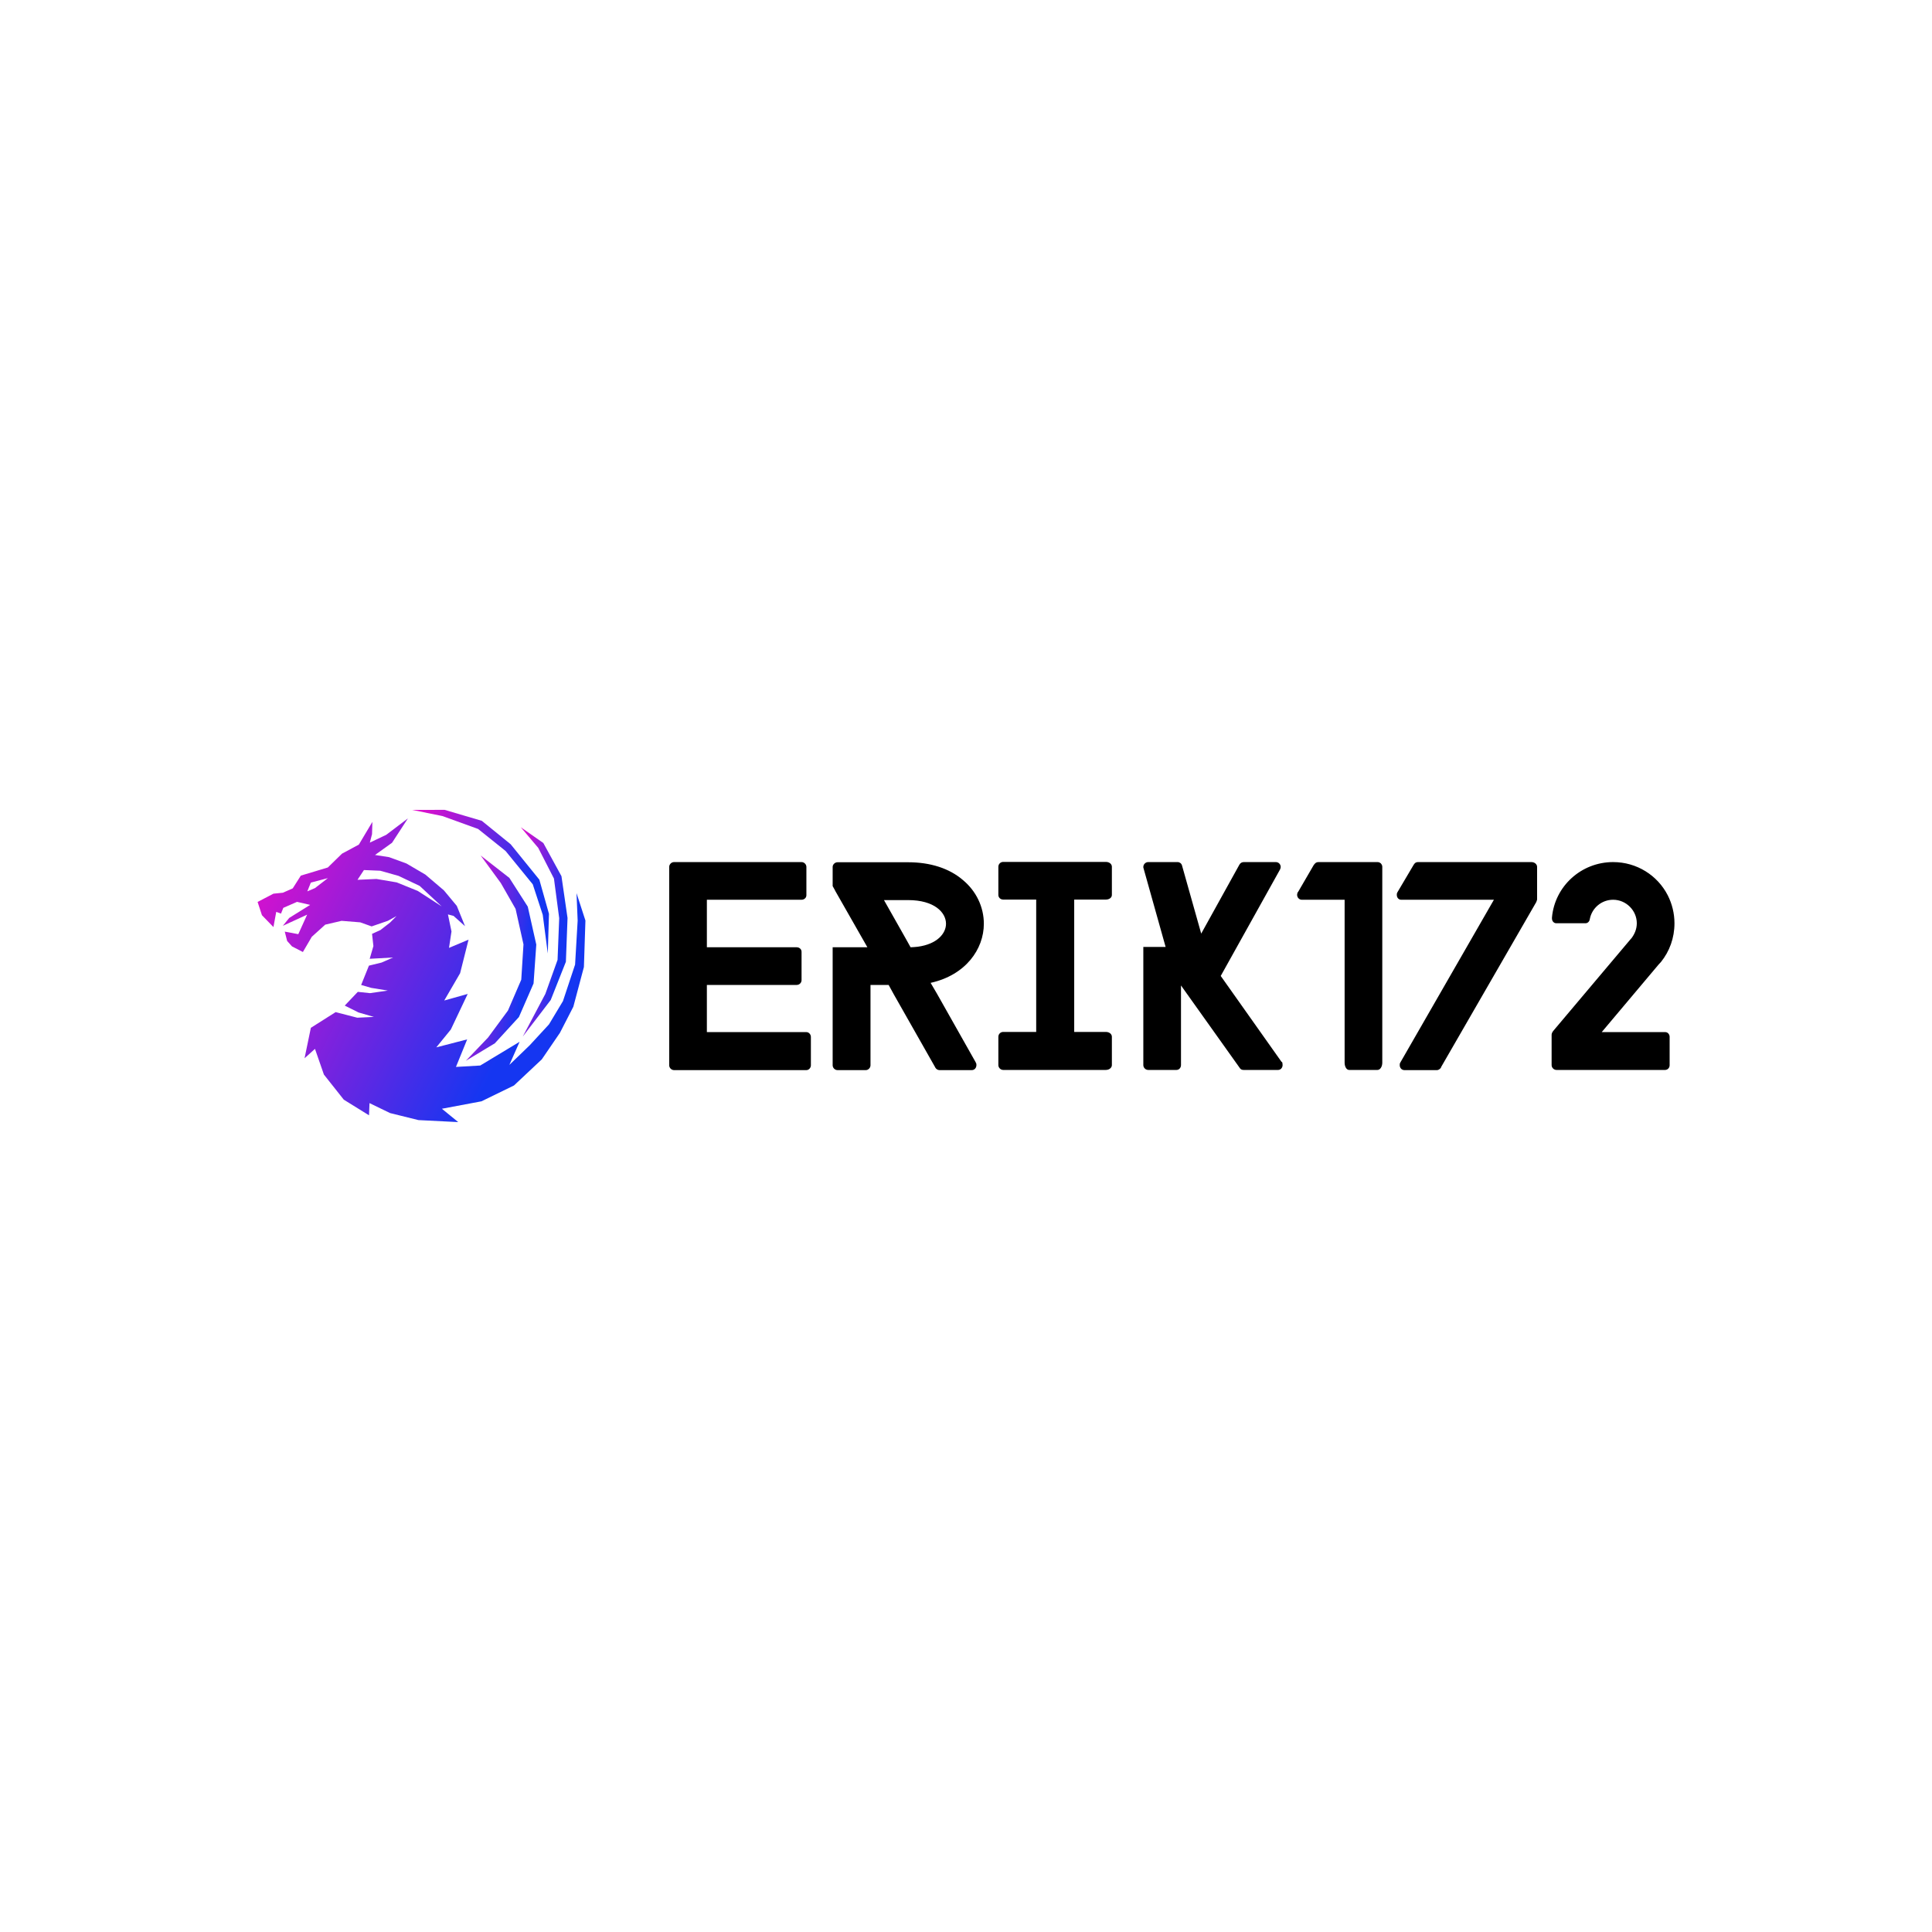 <svg data-v-fde0c5aa="" xmlns="http://www.w3.org/2000/svg" viewBox="0 0 300 300" class="iconLeft"><!----><defs data-v-fde0c5aa=""><!----></defs><rect data-v-fde0c5aa="" fill="transparent" x="0" y="0" width="300px" height="300px" class="logo-background-square"></rect><defs data-v-fde0c5aa=""><!----></defs><g data-v-fde0c5aa="" id="7eb43f12-1c70-403e-99a8-3b3a25939af5" fill="#000000" transform="matrix(2.683,0,0,2.683,101.284,123.722)"><path d="M9.18 15.54C9.18 15.69 9.06 15.82 8.92 15.82L1.26 15.82C1.11 15.82 0.98 15.69 0.98 15.54L0.98 4.06C0.98 3.91 1.11 3.78 1.26 3.78L8.64 3.78C8.79 3.78 8.92 3.91 8.92 4.06L8.92 5.70C8.92 5.85 8.79 5.96 8.64 5.96L3.16 5.96L3.16 8.71L8.36 8.71C8.51 8.71 8.64 8.82 8.64 8.97L8.64 10.61C8.64 10.77 8.51 10.89 8.36 10.89L3.16 10.89L3.16 13.62L8.92 13.62C9.06 13.62 9.18 13.75 9.18 13.90ZM18.72 15.37L16.49 11.42L16.18 10.89L16.11 10.77C18.14 10.32 19.19 8.82 19.19 7.35C19.19 6.38 18.75 5.46 17.98 4.82C17.19 4.14 16.09 3.79 14.81 3.79L10.72 3.79C10.57 3.79 10.44 3.92 10.44 4.06L10.44 5.17L10.58 5.42L10.58 5.43L12.45 8.71L10.44 8.71L10.44 15.54C10.44 15.69 10.57 15.82 10.72 15.82L12.36 15.82C12.50 15.82 12.63 15.69 12.63 15.54L12.63 10.89L13.68 10.89L13.97 11.42L16.37 15.65L16.39 15.69C16.44 15.76 16.52 15.82 16.62 15.82L18.49 15.82C18.65 15.82 18.76 15.69 18.76 15.53C18.76 15.48 18.76 15.44 18.73 15.40ZM14.66 8.19L13.41 5.98L14.81 5.98C16.32 5.98 17.00 6.69 17.00 7.35C17.00 7.91 16.49 8.53 15.36 8.68C15.23 8.69 15.09 8.71 14.95 8.71ZM24.42 5.95L24.42 13.61L26.25 13.61C26.45 13.61 26.60 13.73 26.60 13.89L26.60 15.53C26.60 15.68 26.45 15.81 26.25 15.81L20.31 15.81C20.16 15.81 20.03 15.68 20.03 15.53L20.03 13.89C20.03 13.73 20.16 13.61 20.31 13.61L22.22 13.61L22.22 5.95L20.31 5.95C20.16 5.95 20.03 5.84 20.03 5.68L20.03 4.05C20.03 3.89 20.16 3.77 20.31 3.77L26.25 3.77C26.45 3.77 26.60 3.89 26.60 4.05L26.60 5.68C26.60 5.84 26.45 5.95 26.25 5.95ZM36.48 15.53C36.48 15.68 36.37 15.81 36.22 15.81L34.22 15.81C34.13 15.81 34.06 15.78 34.01 15.71L33.99 15.68L30.60 10.92L30.60 15.53C30.60 15.68 30.49 15.81 30.34 15.81L28.70 15.81C28.55 15.81 28.42 15.68 28.42 15.53L28.42 8.69L29.71 8.69L28.45 4.20L28.42 4.09L28.42 4.06C28.42 3.91 28.55 3.78 28.70 3.78L30.41 3.78C30.52 3.78 30.63 3.86 30.66 3.98L31.77 7.92L33.98 3.93C34.03 3.84 34.12 3.78 34.23 3.78L36.09 3.78C36.25 3.78 36.37 3.91 36.37 4.06C36.37 4.10 36.36 4.14 36.34 4.19L36.32 4.23L32.90 10.37L36.41 15.33L36.46 15.37C36.47 15.41 36.48 15.47 36.48 15.53ZM42.25 15.39C42.25 15.62 42.13 15.81 41.97 15.81L40.33 15.81C40.18 15.81 40.07 15.62 40.07 15.39L40.07 5.96L37.59 5.96C37.45 5.96 37.32 5.84 37.32 5.67C37.32 5.63 37.34 5.57 37.35 5.53C37.37 5.53 37.37 5.52 37.37 5.52L38.30 3.92C38.32 3.92 38.32 3.91 38.32 3.91C38.37 3.82 38.46 3.78 38.56 3.78L41.97 3.78C42.06 3.78 42.11 3.81 42.17 3.86C42.22 3.92 42.25 3.98 42.25 4.05ZM51.21 5.91C51.21 5.95 51.21 5.99 51.18 6.03L51.17 6.08L45.65 15.65L45.64 15.69C45.58 15.76 45.50 15.82 45.42 15.82L43.53 15.82C43.37 15.82 43.26 15.69 43.26 15.53C43.26 15.48 43.26 15.43 43.29 15.39L43.30 15.37L48.71 5.96L43.34 5.96C43.20 5.96 43.09 5.84 43.09 5.68C43.09 5.63 43.09 5.59 43.12 5.54L43.13 5.52L44.07 3.93L44.10 3.89C44.14 3.82 44.23 3.78 44.31 3.78L50.88 3.78C51.07 3.78 51.21 3.91 51.21 4.06ZM58.88 15.54C58.88 15.69 58.76 15.81 58.62 15.81L52.33 15.81C52.18 15.81 52.05 15.68 52.05 15.53L52.05 13.78C52.05 13.71 52.08 13.64 52.12 13.59L52.12 13.58L56.64 8.22L56.67 8.19C56.85 7.95 56.98 7.66 56.98 7.32C56.98 6.58 56.36 5.96 55.61 5.96C54.94 5.96 54.38 6.44 54.26 7.08C54.24 7.22 54.14 7.32 54.01 7.32L52.32 7.32C52.18 7.32 52.07 7.20 52.07 7.04L52.07 6.99C52.23 5.18 53.76 3.78 55.61 3.78C56.98 3.78 58.18 4.55 58.77 5.70C59.02 6.19 59.16 6.75 59.16 7.32C59.16 8.18 58.87 8.95 58.38 9.56L58.25 9.70L54.95 13.62L58.63 13.62C58.77 13.62 58.88 13.75 58.88 13.89Z"></path></g><defs data-v-fde0c5aa=""><linearGradient data-v-fde0c5aa="" gradientTransform="rotate(25)" id="0de1c6e7-f265-41c2-a929-669aac1186b3" x1="0%" y1="0%" x2="100%" y2="0%"><stop data-v-fde0c5aa="" offset="0%" stop-color="#E90DCA" stop-opacity="1"></stop><stop data-v-fde0c5aa="" offset="100%" stop-color="#1536F1" stop-opacity="1"></stop></linearGradient></defs><g data-v-fde0c5aa="" id="736fc344-7172-4ce9-9231-c0958cb3f914" stroke="none" fill="url(#0de1c6e7-f265-41c2-a929-669aac1186b3)" transform="matrix(0.57,0,0,0.57,36.953,121.495)"><path d="M81.266 44.171l-2.323-10.336-5.013-7.827-7.821-6.104 5.493 7.507 4.019 7.03 2.156 9.677-.605 9.621-3.621 8.403-5.435 7.369-6.041 6.319 7.902-4.764 6.558-7.156 3.988-9.141z"></path><path d="M88.123 25.541L83.181 16.5l-6.148-4.295 4.758 5.616 4.285 8.364 1.43 10.802-.446 11.351-3.326 9.269-6.162 11.64 7.626-9.979 4.131-10.411.448-11.927z"></path><path d="M80.307 27.759l2.719 8.309 1.373 10.521.324-10.787-2.621-9.31-7.824-9.656-7.854-6.377L56.291 7.47l-8.831.017 8.231 1.672 9.729 3.52 7.487 6.005z"></path><path d="M92.225 30.156l.309 7.482-.699 11.984-3.306 9.951-3.806 6.337-5.275 5.717-5.515 5.319 2.786-6.291-10.721 6.464-6.618.383L62.438 70l-8.413 2.172 3.959-4.86 4.596-9.694-6.39 1.793 4.322-7.435 2.3-9.143-5.326 2.24.677-4.476-.964-4.641 1.522.402 3.13 2.802-2.242-5.53-3.512-4.222-5.044-4.296-5.156-3.026-4.744-1.733-3.824-.587 4.643-3.33 4.327-6.644-5.911 4.48-4.465 2.121.595-2.312.096-3.335-3.688 6.19-4.599 2.473-3.857 3.765-7.346 2.208-2.208 3.477-2.681 1.186-2.578.262-4.312 2.25 1.181 3.616 3.135 3.231.76-4.134 1.298.463.63-1.565 3.737-1.633 3.573.825-5.696 3.551-1.747 2.151 6.622-3.04-2.406 5.316-3.688-.696.648 2.547 1.323 1.477 2.967 1.531 2.428-4.15 3.661-3.306 4.454-1.036 5.082.41 3.105 1.107 4.422-1.527 2.354-1.289-1.771 1.78-2.619 2.034-2.276 1.031.371 3.328-1.011 3.465 6.373-.349-3.134 1.375-3.448.842-2.119 5.262 2.767.795 4.497.733-4.852.701-3.322-.351-3.559 3.741 3.76 1.875 4.185 1.212-4.537.215-5.888-1.522-6.748 4.272-1.719 8.294 2.839-2.553 2.432 6.996 5.415 6.84 6.874 4.259.133-3.323 5.598 2.715 7.745 1.915 10.827.543-4.45-3.633 10.782-2.027 8.855-4.315 7.58-7.116 4.941-7.23 3.655-7.116 2.877-10.816.411-12.637.001-.02-2.428-7.465zM20.987 28.78l-2.096.893.959-2.383 4.64-1.22-3.503 2.71zm16.733-2.483l-5.159.23 1.755-2.659 4.437.186 5 1.408 5.743 2.729 6 5.575-6.506-4.205-5.748-2.329-5.522-.935z"></path></g><!----></svg>